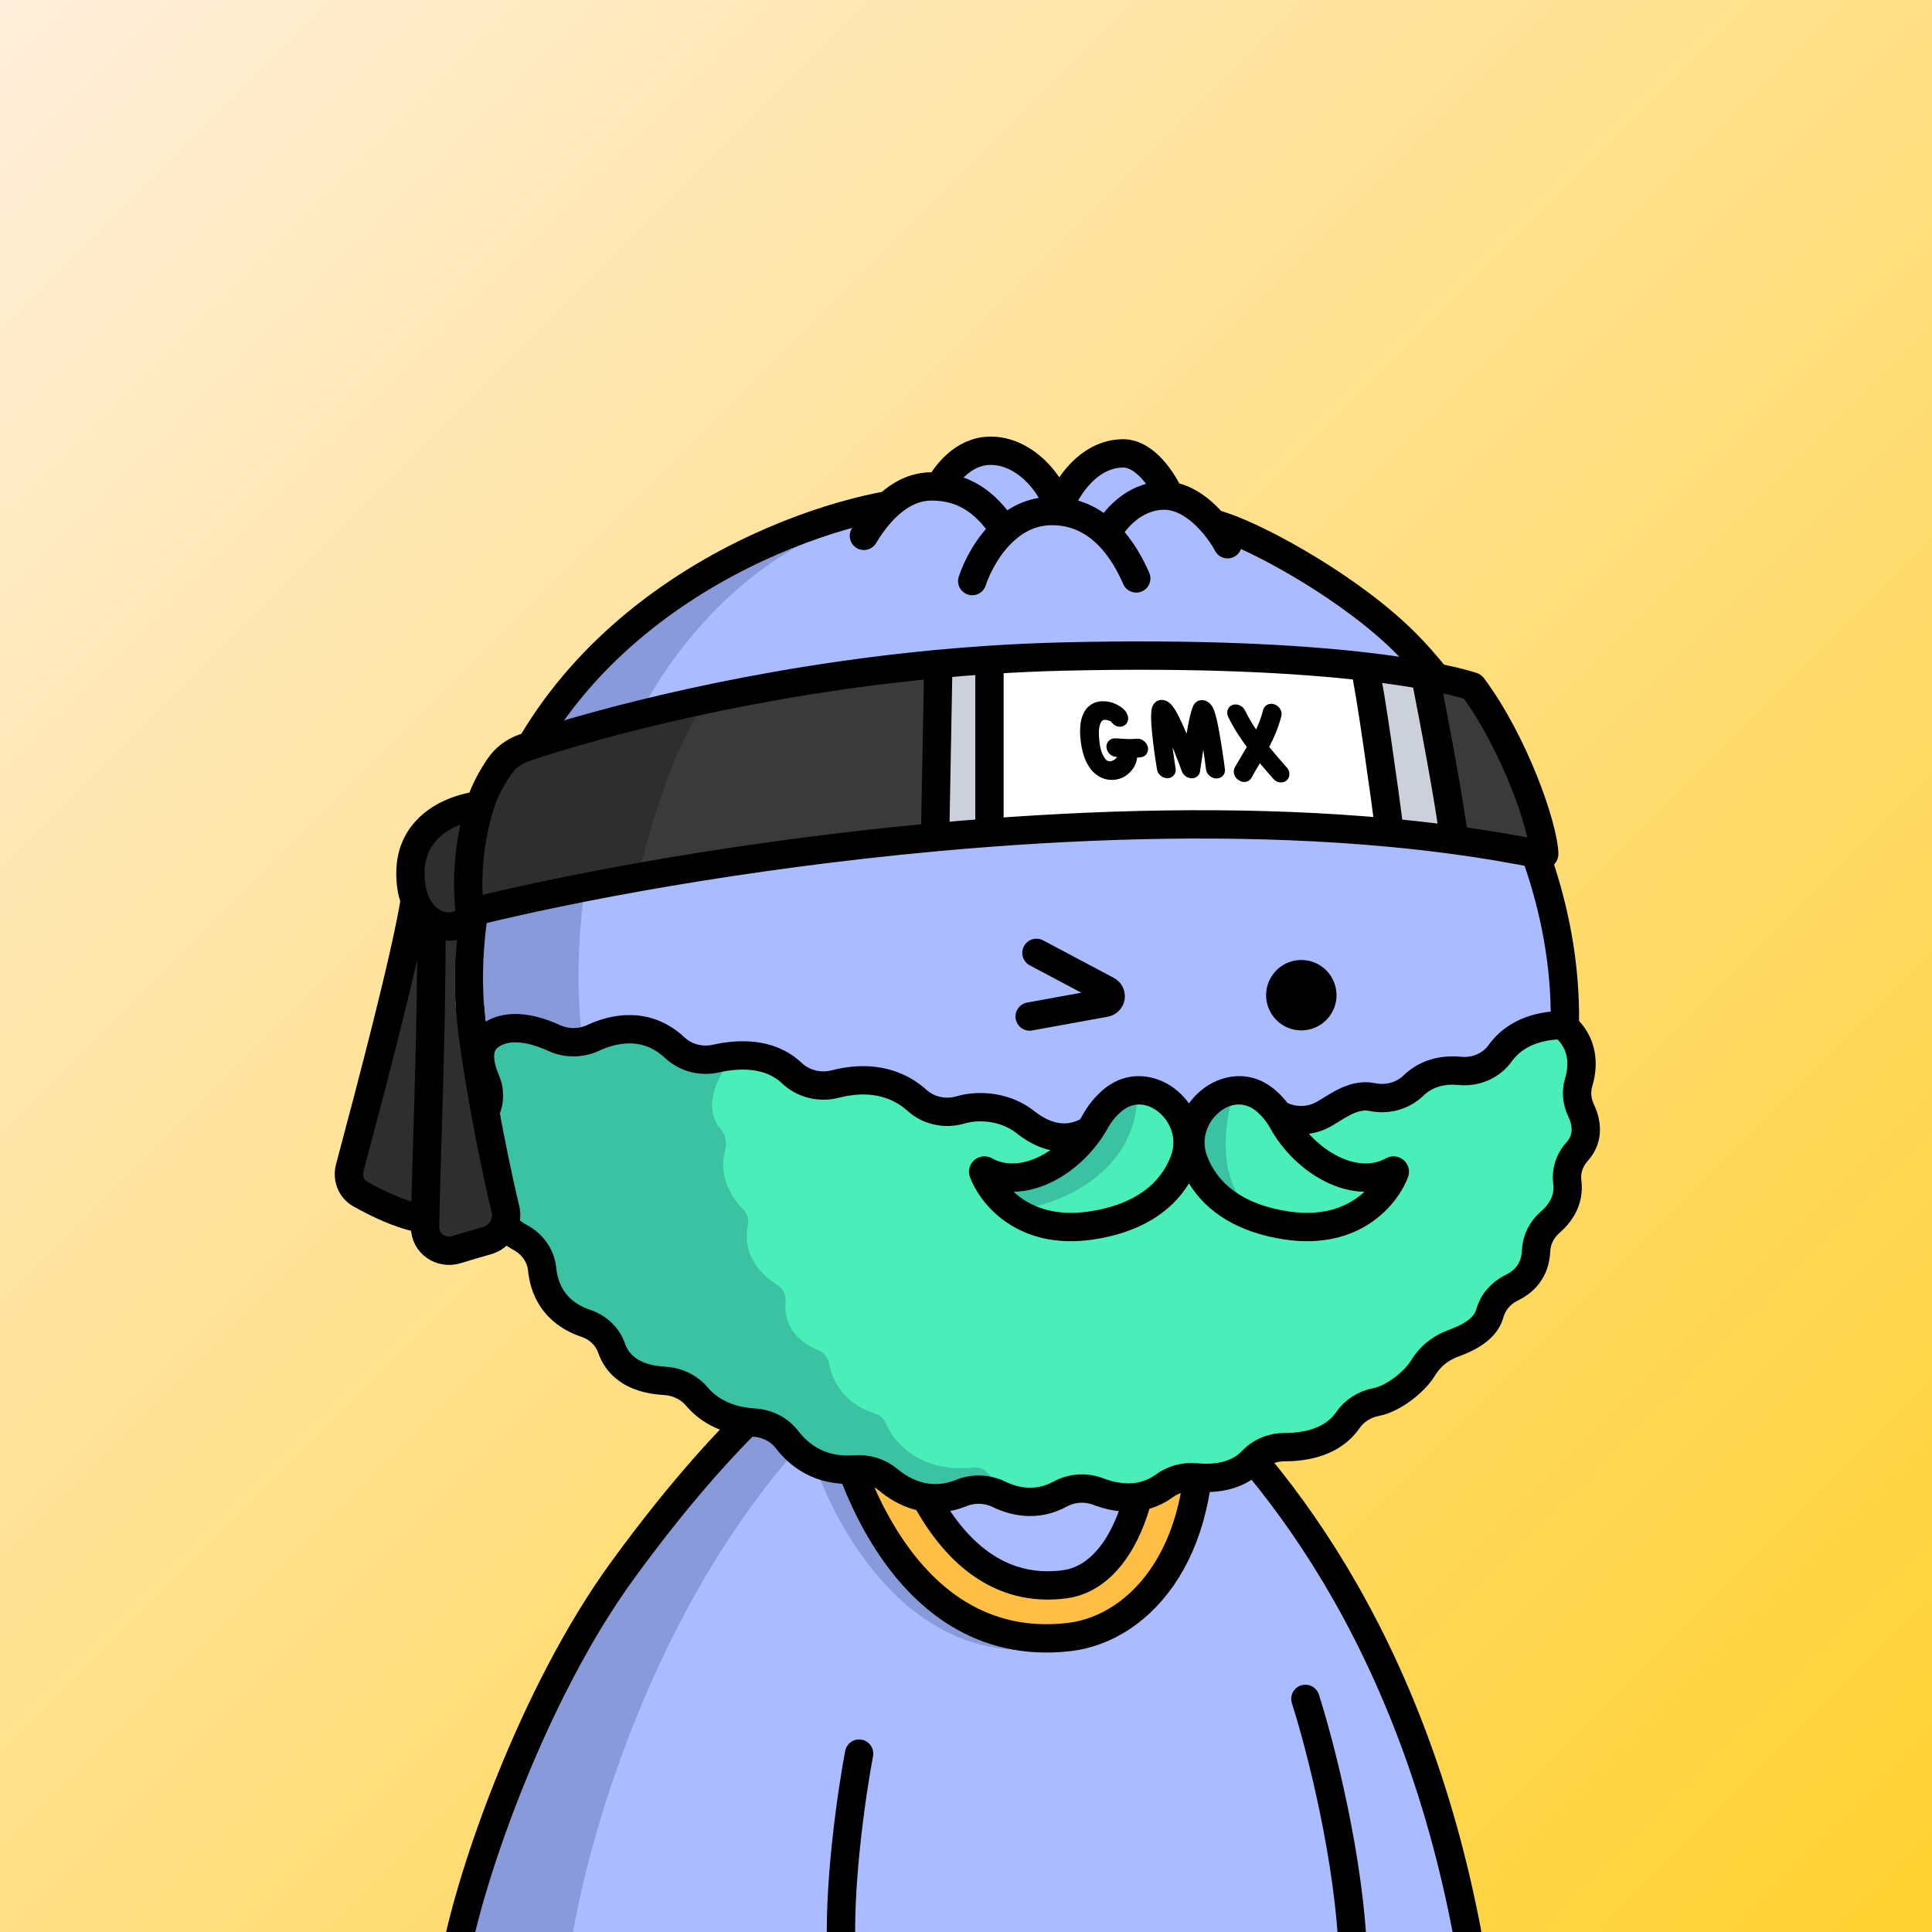 <svg
      xmlns="http://www.w3.org/2000/svg"
      preserveAspectRatio="xMidYMin meet"
      fill="none"
      viewBox="0 0 1500 1500"
    >
      <rect x="0" y="0" width="1500" height="1500" fill="#808080" stroke="none"/>
      <g>
      <path fill="url(#prefix__paint0_linear_53_28789)" d="M0 0h1500v1500H0z"/><defs><linearGradient id="prefix__paint0_linear_53_28789" x1="1500" y1="1500" x2="0" y2="0" gradientUnits="userSpaceOnUse">
<stop stop-color="#FFD130"/>
<stop offset="1" stop-color="#FFEEDB"/>
</linearGradient></defs>
      <g clip-path="url(#clip0_481_242)">
<path d="M773 1011.5C543.4 1029.9 398.667 1353.5 355 1513H1138.5C1075.7 1127 868.667 1017.83 773 1011.5Z" fill="#AABBFF"/>
<path d="M811 1280C687.917 1280 657.695 1108.98 636.494 1056.37L672.5 1036.5C698.546 1079 678 1223.26 817.341 1223.26C897.823 1223.26 890.471 1107.69 893.5 1069L925.078 1078.72C943.048 1128.09 934.084 1280 811 1280Z" fill="#FFBF44"/>
<path d="M409.87 1339.62C462.691 1207.98 569.086 1113.24 605.384 1082.33L674 1033.5L749.5 1019.5C714.349 1038.35 682.856 1061.71 654.706 1088C651.768 1090.74 648.866 1093.52 646 1096.33L666.5 1151.5L711.5 1227.5L794 1281C694.4 1281 640.511 1171.67 626.016 1117C504.162 1250 454.262 1436.12 443.159 1511H353.699C350.414 1508.73 357.049 1471.27 409.87 1339.62Z" fill="#001647" fill-opacity="0.2"/>
<path d="M353.5 1519.5C365.5 1454.33 414.5 1313.6 483.5 1219C530.101 1155.11 577.468 1101.29 629.141 1059.66C710.278 994.299 826.037 996.323 905.02 1064.27C1000.08 1146.05 1103.44 1290.29 1142.5 1519.5M1013.5 1319C1024.83 1354.33 1048.1 1443.9 1050.5 1519.5M667 1361.5C661.167 1392.33 650.3 1467.1 653.5 1519.5" stroke="black" stroke-width="22" stroke-linecap="round"/>
<path d="M641 1053C646.167 1120.96 694.74 1286.58 830 1271C886.247 1264.52 942.787 1201.64 929.5 1083.5" stroke="black" stroke-width="22"/>
<path d="M683 1036.5C686.93 1097.17 723.991 1243.91 826.865 1230C869.644 1224.22 899.605 1159.96 889.5 1054.5" stroke="black" stroke-width="22"/>
</g>
<defs>
<clipPath id="clip0_481_242">
<rect width="1500" height="1500" fill="white"/>
</clipPath>
</defs>
      <g clip-path="url(#clip0_497_1194)">
<path d="M379.667 654.812C432.345 471.574 618.472 401.981 699.114 390.653C740.985 382.718 849.655 375.215 949.364 408.675C980 418.956 1049.88 457.388 1091.92 499.818C1144.47 552.856 1272.97 732.052 1185.05 927.725C1097.12 1123.4 758.414 1092.29 612.749 1051.82C464.472 1010.63 314.48 881.563 379.667 654.812Z" fill="#AABBFF"/>
<path d="M449.293 747.204C454.734 531.068 585.306 432.345 649.911 410C432.292 459.565 365.296 655.455 364 747.204C377.99 984.871 584.496 1053.43 681 1058C601.498 1044.46 443.853 963.339 449.293 747.204Z" fill="#001647" fill-opacity="0.2"/>
<path d="M379.667 654.812C432.345 471.574 618.472 401.981 699.114 390.653C740.985 382.718 849.655 375.215 949.364 408.675C980 418.956 1049.88 457.388 1091.92 499.818C1144.47 552.856 1272.97 732.052 1185.05 927.725C1097.12 1123.4 758.414 1092.29 612.749 1051.82C464.472 1010.63 314.48 881.563 379.667 654.812Z" stroke="black" stroke-width="22" stroke-linecap="round"/>
</g>
<defs>
    <clipPath id="prefix__clip0_299_662"><path fill="#fff" d="M0 0h1500v1500H0z"/></clipPath>
</defs>
      <g clip-path="url(#clip0_624_3473)">
<path d="M1010.33 800C1015.74 800 1021.02 798.397 1025.52 795.394C1030.01 792.39 1033.52 788.121 1035.59 783.127C1037.65 778.132 1038.2 772.637 1037.14 767.334C1036.09 762.032 1033.48 757.162 1029.66 753.339C1025.84 749.517 1020.97 746.913 1015.67 745.859C1010.36 744.804 1004.87 745.345 999.873 747.414C994.879 749.483 990.61 752.986 987.606 757.481C984.603 761.976 983 767.261 983 772.667C983 779.916 985.88 786.868 991.006 791.994C996.132 797.12 1003.08 800 1010.33 800Z" fill="black"/>
<path d="M799.421 789.214L858.141 778.547C859.189 778.352 860.151 777.837 860.895 777.073C861.639 776.309 862.128 775.334 862.294 774.28C862.455 773.224 862.285 772.143 861.808 771.187C861.331 770.234 860.569 769.453 859.628 768.954L804.701 739.807" stroke="black" stroke-width="22" stroke-miterlimit="10" stroke-linecap="round"/>
<path d="M870.88 910.959C896.593 937.099 946.447 937.099 972.167 910.959" stroke="black" stroke-width="22" stroke-miterlimit="10" stroke-linecap="round"/>
</g>
<defs>
<clipPath id="clip0_624_3473">
<rect width="1500" height="1500" fill="white"/>
</clipPath>
</defs>
      <g clip-path="url(#clip0_911_60)">
<path d="M460.219 805.943C475.82 798.654 501.529 792.379 524.163 813.654C528.273 817.448 533.363 820.195 538.941 821.629C544.519 823.064 550.397 823.138 556.006 821.844C573.016 818.048 597.437 816.739 614.831 833.2C619.122 837.278 624.509 840.214 630.429 841.701C636.349 843.188 642.586 843.172 648.487 841.654C666.028 837.128 691.038 835.634 712.05 854.378C716.422 858.314 721.858 861.079 727.777 862.377C733.697 863.675 739.88 863.459 745.668 861.751C760.092 857.479 781.675 858.939 797.48 872.31C825.383 893.165 845.774 879.144 856.08 870.512C870.479 858.485 893.106 853.242 922.921 866.523C927.217 868.397 911.011 867.005 915.75 867.096C920.49 867.188 925.194 866.353 929.559 864.645C944.143 859.052 968.025 848.964 990.335 863.68C995.352 867.057 1001.27 869.088 1007.43 869.551C1013.6 870.014 1019.78 868.891 1025.3 866.304C1035.45 861.452 1049.43 848.421 1065.43 851.757C1071.13 852.957 1077.07 852.771 1082.66 851.217C1088.26 849.662 1093.33 846.792 1097.37 842.883C1104.59 835.865 1116.15 829.719 1133.7 831.455C1139.73 832.011 1145.81 831.026 1151.28 828.607C1156.75 826.188 1161.4 822.426 1164.73 817.727C1172.28 807.178 1186.55 796.425 1212.99 795.806C1212.99 795.806 1234.77 809.638 1225.67 840.375C1223.58 847.477 1224.19 855.043 1227.42 861.786C1231.51 870.369 1234.43 883.066 1224.5 894.062C1221.55 897.291 1219.34 901.052 1218.02 905.111C1216.7 909.17 1216.3 913.44 1216.82 917.657C1218.75 932.06 1211.05 942.419 1203.6 948.896C1196.92 954.64 1192.97 962.615 1192.61 971.078C1191.97 987.295 1182.39 995.66 1173.39 999.937C1169.26 1001.99 1165.63 1004.82 1162.75 1008.26C1159.87 1011.69 1157.8 1015.65 1156.67 1019.88C1152.69 1033.88 1135.86 1040.13 1128.34 1042.97C1120.83 1045.81 1111.83 1050.78 1104.8 1062.18C1097.77 1073.58 1081.12 1086.14 1068.45 1088.54C1063.95 1089.41 1059.68 1091.1 1055.9 1093.53C1052.12 1095.95 1048.9 1099.06 1046.44 1102.66C1034.48 1120.03 1012.92 1123.54 997.649 1123.54C992.899 1123.5 988.197 1124.4 983.858 1126.19C979.519 1127.97 975.643 1130.6 972.488 1133.89C959.959 1147.29 941.13 1148.29 928.218 1147.03C919.494 1146.22 910.786 1148.61 903.945 1153.68C886.051 1166.67 866.187 1163.2 852.742 1158.06C847.995 1156.23 842.86 1155.45 837.739 1155.77C832.618 1156.09 827.651 1157.52 823.228 1159.93C804.494 1170.17 786.893 1165.72 775.279 1160.03C770.81 1157.89 765.888 1156.71 760.871 1156.56C755.853 1156.41 750.868 1157.31 746.278 1159.18C720.94 1169.33 700.843 1158.33 689.532 1148.82C686.082 1145.93 682.031 1143.74 677.633 1142.37C673.235 1140.99 668.583 1140.48 663.967 1140.85C636.193 1143.07 619.776 1129.1 611.091 1117.75C608.171 1113.92 604.368 1110.74 599.961 1108.45C595.553 1106.16 590.653 1104.81 585.618 1104.5C561.872 1103.05 548.422 1092.98 541.153 1084.38C538.145 1080.8 534.353 1077.85 530.028 1075.74C525.704 1073.62 520.946 1072.39 516.073 1072.11C488.965 1070.6 478.706 1057.76 474.909 1046.89C473.409 1042.47 470.835 1038.41 467.388 1035.05C463.94 1031.69 459.709 1029.1 455.023 1027.5C429.48 1018.94 422.413 999.936 420.942 985.655C420.48 980.616 418.728 975.748 415.833 971.459C412.938 967.169 408.984 963.582 404.299 960.997C384.079 950.136 381.744 934.663 383.019 924.205C383.85 916.922 381.827 909.597 377.32 903.573C371.088 895.114 365.408 881.616 375.03 866.267C377.603 862.177 379.137 857.593 379.517 852.863C379.897 848.133 379.112 843.381 377.221 838.969C372.334 827.6 369.038 812.67 379.982 804.456C394.838 793.255 415.968 799.376 430.262 805.914C434.922 808.066 440.05 809.188 445.247 809.193C450.444 809.198 455.569 808.086 460.219 805.943Z" fill="#4AEEB9"/>
<path d="M559.543 876.665C545.123 859.855 557.331 835.636 566.454 824.413C560.927 822.571 548.96 818.866 545.318 818.788C540.765 818.691 527.176 815.109 518.697 809.285C510.218 803.46 512.667 807.275 505.625 805.243C498.582 803.212 480.886 802.364 478.863 802.32C476.839 802.277 441.295 807.632 439.778 807.6C438.26 807.567 402.068 795.978 400.56 795.475C399.354 795.074 384.005 804.371 376.481 809.07L375.865 837.745C375.849 838.497 374.828 854.653 374.319 862.637L374.292 911.077L398.67 954.394L421.72 988.747L452.684 1031.73L479.964 1057.71L512.049 1072.04L576.734 1100.22L617.663 1126.96L656.354 1140.02L706.601 1157.08L749.096 1157.99L788.05 1158.82C780.022 1156.92 771.799 1149.38 766.552 1143.38C764.045 1140.51 760.276 1138.96 756.49 1139.36C715.191 1143.75 694.664 1121.11 687.589 1104.9C686.111 1101.51 683.291 1098.81 679.766 1097.7C655.194 1089.96 646.026 1071.74 643.706 1058.71C642.893 1054.15 639.87 1050.07 635.563 1048.35C613.408 1039.54 608.801 1023.1 609.835 1011C610.272 1005.89 608.173 1000.55 603.832 997.826C580.686 983.294 577.921 964.469 580.559 952.142C581.528 947.614 580.532 942.638 577.294 939.328C560.382 922.041 559.702 904.215 563.112 892.424C564.66 887.074 563.169 880.893 559.543 876.665Z" fill="#001647" fill-opacity="0.2"/>
<path d="M524.163 813.654C501.529 792.379 475.82 798.654 460.219 805.943C455.569 808.086 450.444 809.198 445.247 809.193C440.05 809.188 434.921 808.066 430.262 805.914C415.968 799.376 394.838 793.255 379.982 804.456C369.038 812.67 372.334 827.6 377.221 838.969C379.112 843.381 379.897 848.133 379.517 852.863C379.137 857.593 377.603 862.177 375.03 866.267C365.408 881.616 371.088 895.114 377.32 903.573C381.827 909.597 383.85 916.922 383.019 924.205C381.744 934.663 384.079 950.136 404.299 960.997C408.984 963.582 412.938 967.169 415.833 971.459C418.728 975.748 420.48 980.616 420.942 985.655C422.413 999.936 429.48 1018.94 455.023 1027.5C459.709 1029.1 463.94 1031.69 467.388 1035.05C470.835 1038.41 473.409 1042.47 474.909 1046.89C478.706 1057.76 488.965 1070.6 516.073 1072.11C520.946 1072.39 525.704 1073.62 530.028 1075.74C534.353 1077.85 538.145 1080.8 541.153 1084.38C548.422 1092.98 561.872 1103.05 585.618 1104.5C590.653 1104.81 595.553 1106.16 599.961 1108.45C604.368 1110.74 608.171 1113.92 611.091 1117.75C619.776 1129.1 636.193 1143.07 663.967 1140.85C668.583 1140.48 673.235 1140.99 677.633 1142.37C682.031 1143.74 686.082 1145.93 689.532 1148.82C700.843 1158.33 720.94 1169.33 746.278 1159.18C750.868 1157.31 755.853 1156.41 760.871 1156.56C765.888 1156.71 770.81 1157.89 775.278 1160.03C786.893 1165.72 804.494 1170.17 823.228 1159.93C827.651 1157.52 832.618 1156.09 837.739 1155.77C842.86 1155.45 847.995 1156.23 852.742 1158.06C866.187 1163.2 886.051 1166.67 903.945 1153.68C910.786 1148.61 919.494 1146.22 928.218 1147.03C941.13 1148.29 959.959 1147.29 972.488 1133.89C975.643 1130.6 979.519 1127.97 983.858 1126.19C988.197 1124.4 992.899 1123.5 997.649 1123.54C1012.92 1123.54 1034.48 1120.03 1046.44 1102.66C1048.9 1099.06 1052.12 1095.95 1055.9 1093.53C1059.68 1091.1 1063.94 1089.41 1068.45 1088.54C1081.12 1086.14 1097.77 1073.58 1104.8 1062.18C1111.83 1050.78 1120.83 1045.81 1128.34 1042.97L1128.55 1042.89C1136.16 1040.01 1152.72 1033.75 1156.67 1019.88C1157.8 1015.65 1159.87 1011.69 1162.75 1008.26C1165.63 1004.82 1169.26 1001.99 1173.39 999.937C1182.39 995.66 1191.97 987.295 1192.61 971.078C1192.97 962.615 1196.92 954.64 1203.6 948.896C1211.05 942.419 1218.75 932.06 1216.82 917.657C1216.3 913.44 1216.7 909.17 1218.02 905.111C1219.34 901.052 1221.55 897.291 1224.5 894.062C1234.43 883.066 1231.51 870.369 1227.42 861.786C1224.19 855.043 1223.58 847.477 1225.67 840.375C1234.77 809.638 1212.99 795.806 1212.99 795.806C1186.55 796.425 1172.28 807.178 1164.73 817.727C1161.4 822.426 1156.75 826.188 1151.28 828.607C1145.81 831.026 1139.73 832.011 1133.7 831.455C1116.15 829.719 1104.59 835.865 1097.37 842.883C1093.33 846.792 1088.26 849.662 1082.66 851.217C1077.07 852.771 1071.13 852.957 1065.43 851.757C1049.43 848.421 1035.45 861.452 1025.3 866.304C1019.78 868.891 1013.6 870.014 1007.43 869.551C1001.27 869.088 995.352 867.057 990.335 863.68C976.056 854.261 959.164 863.539 945.029 872.906C932.675 881.092 917.921 879.217 904.652 872.618C885.317 863.002 866.772 861.581 856.08 870.512C845.774 879.144 825.383 893.165 797.48 872.31C781.675 858.939 760.092 857.479 745.668 861.751C739.88 863.459 733.697 863.675 727.777 862.377C721.858 861.079 716.422 858.314 712.05 854.378C691.038 835.634 666.028 837.128 648.487 841.654C642.585 843.172 636.349 843.188 630.429 841.701C624.509 840.214 619.122 837.278 614.831 833.2C597.437 816.739 573.016 818.048 556.006 821.844C550.397 823.138 544.519 823.064 538.941 821.629C533.363 820.195 528.272 817.448 524.163 813.654Z" stroke="black" stroke-width="22" stroke-miterlimit="10"/>
<path d="M847.684 952.99C796.393 960.533 771.057 930.01 764.065 911.56C763.735 910.688 764.715 909.945 765.529 910.399C794.794 926.75 833.656 903.637 851.184 871.99C854.749 865.552 859.18 860.308 864.102 856.095C892.633 831.676 933.121 867.002 920.263 902.286C911.028 927.625 887.792 947.092 847.684 952.99Z" fill="#4AEEB9"/>
<path d="M999.033 952.99C1050.32 960.533 1075.66 930.01 1082.65 911.56C1082.98 910.688 1082 909.945 1081.19 910.399C1051.92 926.75 1013.06 903.637 995.533 871.99C991.967 865.552 987.536 860.308 982.614 856.095C954.083 831.676 913.595 867.002 926.454 902.286C935.688 927.625 958.924 947.092 999.033 952.99Z" fill="#4AEEB9"/>
<path d="M883 852.5C880.2 911.7 822.5 934.5 794 938.5L769.5 916.5L826.5 903.5L851 878.5L858 857.5L883 852.5Z" fill="#001647" fill-opacity="0.2"/>
<path d="M970 938.5C944.8 914.9 950.833 871.333 957 852.5L940 854.5L924.5 867V897L945 925.5L970 938.5Z" fill="#001647" fill-opacity="0.2"/>
<path fill-rule="evenodd" clip-rule="evenodd" d="M923.129 856.694C920.505 853.024 917.459 849.726 914.113 846.903C898.825 834.009 875.472 829.811 856.267 846.248C850.38 851.286 845.101 857.547 840.878 865.171C833.142 879.14 820.655 891.196 807.203 897.842C793.771 904.478 780.734 905.185 770.211 899.306C765.64 896.752 760.435 897.58 756.925 900.315C753.272 903.161 751.024 908.5 753.096 913.968C761.559 936.297 791.257 970.816 848.601 962.383C884.621 957.086 909.524 941.229 923.129 918.755C936.733 941.229 961.636 957.086 997.656 962.384C1055 970.817 1084.7 936.297 1093.16 913.968C1095.23 908.5 1092.99 903.161 1089.33 900.315C1085.82 897.58 1080.62 896.752 1076.05 899.307C1065.52 905.186 1052.49 904.479 1039.06 897.842C1025.6 891.196 1013.12 879.14 1005.38 865.171C1001.16 857.547 995.878 851.287 989.991 846.248C970.785 829.811 947.433 834.01 932.145 846.904C928.799 849.726 925.753 853.024 923.129 856.694ZM899.929 863.721C891.054 856.236 879.898 854.981 870.572 862.962C866.614 866.35 863.033 870.578 860.124 875.83C850.333 893.508 834.625 908.832 816.948 917.566C807.598 922.186 797.32 925.111 786.94 925.299C798.415 936.011 817.19 944.766 845.401 940.617C882.42 935.173 901.682 917.782 909.245 897.029C913.863 884.357 909.026 871.393 899.929 863.721ZM946.329 863.721C937.232 871.394 932.395 884.358 937.013 897.029C944.576 917.782 963.838 935.174 1000.86 940.618C1029.07 944.766 1047.84 936.011 1059.32 925.299C1048.94 925.111 1038.66 922.186 1029.31 917.566C1011.63 908.832 995.925 893.508 986.134 875.83C983.225 870.578 979.643 866.35 975.686 862.962C966.36 854.981 955.203 856.236 946.329 863.721Z" fill="black"/>
</g>
<defs>
<clipPath id="clip0_911_60">
<rect width="1500" height="1500" fill="white"/>
</clipPath>
</defs>
      <g clip-path="url(#clip0_1180_44959)">
<path d="M711.94 381.541L669.138 415.004L754.914 456.956C786.09 456.451 856.04 454.579 886.429 451.127C916.817 447.675 946.703 430.594 957.848 422.485L912.882 387.272L890.772 360.146L852.07 352.844L816.711 388.83L811.119 369.892L779.2 357.196L748.101 362.456L711.94 381.541Z" fill="#AABBFF"/>
<path d="M754.823 451.145C758.386 440.393 766.661 423.631 780.081 411.559M882.17 449.083C878.062 439.675 870.922 425.659 859.411 414.501M670.743 416.037C678.291 403.405 696.028 378.1 722.448 377.672C724.832 377.634 727.122 377.712 729.323 377.895M780.081 411.559C789.433 403.145 801.285 397.009 815.783 396.774C818.147 396.736 820.438 396.825 822.658 397.03M780.081 411.559C771.884 400.903 758.35 380.305 729.323 377.895M953.095 422.563C946.826 410.677 929.573 387.795 908.089 385.052M859.411 414.501C864.186 404.755 879.655 385.169 903.328 384.785C904.936 384.759 906.524 384.852 908.089 385.052M859.411 414.501C850.192 405.565 838.17 398.463 822.658 397.03M729.323 377.895C734.108 368.72 747.587 350.309 768.512 349.97C795.461 349.534 817.557 375.809 822.658 397.03M908.089 385.052C903.334 374.267 889.367 351.713 871.612 352C849.419 352.36 832.274 370.674 822.592 392.964" stroke="black" stroke-width="22" stroke-linecap="round"/>
<path d="M1147.72 536.257C1175.16 568.613 1193.59 631.056 1199.71 659.647C1199.86 660.321 1199.29 660.905 1198.6 660.815L1158.5 655.5L857.083 638.505C857.028 638.502 856.972 638.503 856.917 638.509L525 675L379.741 705.843C379.303 705.936 378.859 705.726 378.638 705.337C373.216 695.769 359.907 687.702 355 729C349 779.5 358.667 822.167 366 844.5L397.708 956.965C397.866 957.524 397.516 958.099 396.947 958.216L361.6 965.48C361.533 965.493 361.466 965.5 361.398 965.5H332.524C332.196 965.5 331.889 965.339 331.702 965.069L318.655 946.224C318.554 946.077 318.415 945.961 318.253 945.886L272.713 924.83C272.294 924.636 272.062 924.182 272.151 923.729L282 873.5L318.462 721.161C318.487 721.054 318.495 720.944 318.485 720.836L313.532 667.346C313.511 667.122 313.567 666.897 313.689 666.709L331.823 638.773C331.938 638.595 332.106 638.459 332.304 638.384L368.112 624.649C368.36 624.554 368.561 624.363 368.668 624.12L387.796 580.961C387.924 580.671 388.183 580.459 388.492 580.39L635 525.5L807.5 510.5H1025.9C1025.97 510.5 1026.03 510.507 1026.1 510.521L1147.17 535.93C1147.38 535.975 1147.58 536.088 1147.72 536.257Z" fill="#3A3A3A"/>
<path d="M548 544.5C520.8 582.5 501.334 653.667 495 684.5L364 706V662.5L380.5 607.5L399.5 580L495 556L548 544.5Z" fill="black" fill-opacity="0.2"/>
<path d="M327.5 708C328.3 709.6 348.5 716.333 358.5 719.5V634.5C358.5 630.167 357.6 621.5 354 621.5C349.5 621.5 335 634 331 638.5C327 643 314.5 670 313.5 672.5C312.5 675 326.5 706 327.5 708Z" fill="black" fill-opacity="0.2"/>
<path d="M288 848L317 724.5L340.5 719.5L358.5 724.5C359.5 734.5 361.5 755.3 361.5 758.5C361.5 762.5 365 796.5 368.5 820.5C372 844.5 373 848 374.5 858.5C376 869 378 877 379.5 895.5C381 914 386.5 921 386.5 926C386.5 931 390.5 949.5 392 953C393.5 956.5 390 964.5 386.5 968.5C383 972.5 370 971.5 355.5 968.5C341 965.5 337 962 329.5 953C322 944 324 944.5 319 944.5C314 944.5 292.5 941 285 941C279 941 274.167 919.667 272.5 909L288 848Z" fill="black" fill-opacity="0.2"/>
<path d="M768.5 518L772 651C844.8 639.4 1007.33 646.167 1078 651L1062 521.5C1023.17 516.5 934.8 506.9 892 508.5C849.2 510.1 791.833 515.5 768.5 518Z" fill="white"/>
<path d="M732.5 518L725.5 652.5L768 646.5V515.5L732.5 518Z" fill="#CCD0DA"/>
<path d="M1062 515.5L1077.5 646.5L1128 644L1106.5 522.5L1062 515.5Z" fill="#CCD0DA"/>
<path d="M888.024 575.221C886.498 573.977 884.549 573.388 882.538 573.536C880.423 573.758 878.31 573.853 876.199 573.796C874.371 573.768 872.544 573.639 870.614 573.508L869.843 573.446C869.302 573.412 868.762 573.353 868.222 573.345C867.398 573.307 866.575 573.269 865.648 573.255C864.721 573.241 863.766 573.379 862.91 573.748C862.055 574.116 861.274 574.689 860.671 575.367C860.043 576.044 859.592 576.877 859.321 577.763C859.05 578.649 858.959 579.588 859.075 580.455C859.277 582.416 860.203 584.21 861.626 585.452C863.048 586.822 864.916 587.613 866.795 587.641L867.387 587.65C867.098 588.078 866.757 588.48 866.365 588.856C865.71 589.558 864.956 590.08 864.074 590.474C863.218 590.868 862.288 591.057 861.515 591.071C860.821 591.01 860.129 590.796 859.516 590.456C858.903 590.116 858.395 589.625 857.967 589.008C856.957 587.62 856.13 586.107 855.536 584.547C854.472 581.631 853.823 578.62 853.561 575.463C852.852 569.578 853.048 565.105 854.201 562.096C854.741 560.476 855.528 559.496 856.461 559.103C857.005 558.908 857.547 558.84 858.113 558.874C858.756 558.909 859.424 559.021 860.014 559.182C860.604 559.344 861.193 559.556 861.756 559.794C862.037 559.925 862.319 560.057 862.6 560.213C863.28 561.241 864.167 562.144 865.161 562.846C866.41 563.73 867.87 564.209 869.364 564.232C870.265 564.271 871.272 564.083 872.127 563.714C872.983 563.346 873.764 562.773 874.367 562.07C874.996 561.342 875.447 560.484 875.693 559.572C875.938 558.66 875.979 557.669 875.813 556.725C875.622 555.731 875.302 554.759 874.826 553.837C874.151 552.504 873.19 551.32 872.122 550.413C870.827 549.224 869.374 548.21 867.892 547.476C864.547 545.569 860.725 544.519 856.94 544.462C855.525 544.364 854.107 544.47 852.738 544.754C851.446 545.015 850.178 545.428 848.933 545.994C847.558 546.634 846.284 547.48 845.161 548.506C844.012 549.531 843.041 550.712 842.196 552.072C840.399 555.148 839.292 558.488 838.904 562.017C838.398 566.562 838.457 571.14 839.111 575.626C840.21 584.671 842.78 591.882 846.797 597.029C848.716 599.55 851.08 601.62 853.89 603.163C856.521 604.602 859.47 605.409 862.404 605.53L862.893 605.537C862.893 605.537 862.945 605.538 862.971 605.538C865.623 605.578 868.206 605.083 870.642 604.077C873.156 603.047 875.393 601.53 877.251 599.625C879.055 597.847 880.477 595.783 881.49 593.484C882.237 591.791 882.676 590.018 882.832 588.214C882.96 588.216 883.089 588.218 883.244 588.195C884.017 588.156 884.791 588.066 885.462 587.974C886.416 587.912 887.373 587.622 888.205 587.151C889.036 586.68 889.741 586.004 890.269 585.199C890.796 584.393 891.144 583.508 891.287 582.544C891.43 581.605 891.367 580.663 891.098 579.743C890.636 577.905 889.528 576.286 888.05 575.247L888.024 575.221Z" fill="black"/>
<path d="M950.068 590.189C949.787 588.104 949.432 585.764 949.03 583.094C948.627 580.449 948.199 577.727 947.747 574.904L946.164 565.923C945.684 563.226 945.174 560.782 944.66 558.668C944.193 556.809 943.8 555.229 943.403 553.904C943.032 552.655 942.582 551.405 942.053 550.23C941.625 549.259 941.066 548.312 940.429 547.414C939.842 546.644 939.149 545.974 938.428 545.43C937.501 544.705 936.442 544.156 935.275 543.86C934.107 543.563 932.936 543.52 931.657 543.703C930.613 543.916 929.59 544.383 928.747 545.004C927.904 545.651 927.189 546.478 926.653 547.485C926.276 548.291 925.925 549.123 925.679 549.881C925.353 550.764 925.053 551.647 924.805 552.557L923.948 555.868C923.449 557.891 922.945 560.218 922.434 563.001C922.065 565.026 921.667 567.252 921.267 569.606C918.753 563.631 916.509 558.776 914.636 555.169C913.55 552.971 912.254 550.845 910.826 548.844C910.392 548.254 909.958 547.715 909.574 547.277C909.139 546.763 908.651 546.299 908.264 546.04C907.263 545.06 905.998 544.331 904.651 543.879C903.77 543.587 902.835 543.42 901.742 543.378C900.648 543.413 899.629 543.651 898.658 544.118C897.714 544.586 896.844 545.258 896.208 546.035C895.704 546.611 895.278 547.264 894.928 547.995C894.525 548.852 894.25 549.786 894.133 550.673C893.906 551.862 893.783 553.103 893.765 554.296C893.718 555.691 893.668 557.263 893.766 559.396C893.861 561.757 894.032 564.196 894.257 566.585C894.503 569.253 894.796 572.226 895.163 575.555C895.372 577.208 895.582 578.86 895.792 580.462L896.213 583.615C896.492 585.802 896.801 587.76 897.061 589.54L897.228 590.558C897.536 592.567 897.892 594.831 898.272 597.247C898.53 599.154 899.519 600.92 900.959 602.109C902.346 603.373 904.158 604.111 906.031 604.19L906.214 604.193L906.344 604.195C907.307 604.209 908.274 603.996 909.139 603.603C910.004 603.21 910.795 602.587 911.379 601.86C911.989 601.108 912.445 600.227 912.668 599.292C912.89 598.356 912.905 597.367 912.709 596.552C912.352 594.313 912.044 592.304 911.785 590.499L910.916 584.243C910.729 582.845 910.542 581.421 910.355 579.972L912.737 586.072C913.69 588.472 914.517 590.641 915.244 592.505C915.971 594.368 916.72 596.46 917.545 598.731C918.095 600.287 919.09 601.622 920.404 602.58C921.717 603.564 923.297 604.146 925.04 604.249C926.679 604.324 928.275 603.816 929.567 602.769C930.78 601.747 931.557 600.338 931.736 598.793L931.739 598.59C931.769 598.337 931.855 597.805 931.945 597.02C932.119 595.855 932.324 594.361 932.639 592.463C932.954 590.565 933.274 588.362 933.65 585.881C933.825 584.615 934.027 583.349 934.229 582.058C934.371 582.999 934.487 583.914 934.63 584.805L935.524 591.136C935.782 592.967 936.038 595.001 936.316 597.264C936.574 599.171 937.537 600.936 938.95 602.175C940.388 603.567 942.277 604.357 944.307 604.388C945.244 604.427 946.262 604.265 947.153 603.898C948.044 603.531 948.86 602.959 949.495 602.259C950.131 601.558 950.613 600.702 950.861 599.793C951.109 598.883 951.149 597.919 951.005 597.105C950.68 594.537 950.402 592.224 950.095 590.139L950.068 590.189Z" fill="black"/>
<path d="M999.115 595.984L998.531 595.314C996.093 592.508 993.705 589.779 991.395 587.076C989.363 584.707 987.384 582.34 985.405 579.921C987.108 576.644 988.736 573.188 990.263 569.603C992.086 565.26 993.601 560.735 994.754 556.255C995.027 555.319 995.119 554.354 995.004 553.387C994.89 552.42 994.568 551.5 994.088 550.731C993.158 549.04 991.653 547.721 989.855 547.008C988.983 546.614 988.055 546.447 987.074 546.407C986.092 546.392 985.133 546.606 984.223 546.999C983.364 547.393 982.606 547.966 982.001 548.668C981.396 549.37 980.944 550.227 980.698 551.138C979.873 554.404 978.842 557.666 977.58 560.823C976.882 562.591 976.131 564.384 975.223 566.352C973.933 564.477 972.696 562.553 971.537 560.63C969.797 557.783 968.163 554.786 966.71 551.765C965.884 549.974 964.459 548.53 962.688 547.715C960.97 546.851 958.983 546.694 957.089 547.25C956.18 547.541 955.319 548.061 954.637 548.737C953.955 549.413 953.452 550.244 953.154 551.154C952.856 552.064 952.738 553.028 952.827 553.995C952.915 554.962 953.186 555.881 953.613 556.649C955.693 560.949 958.032 565.177 960.632 569.231C962.98 572.849 965.458 576.469 968.015 579.964L966.927 581.853C966.37 582.81 965.812 583.793 965.152 584.773C964.091 586.561 963.03 588.4 961.942 590.264C960.88 592.128 959.793 593.967 958.653 595.906C958.201 596.763 957.954 597.674 957.889 598.613C957.822 599.578 957.937 600.52 958.26 601.363C958.853 603.201 960.121 604.796 961.683 605.709C962.91 606.591 964.35 607.07 965.77 607.092C965.874 607.093 965.977 607.095 966.08 607.097C967.191 607.113 968.281 606.825 969.271 606.281C970.339 605.687 971.18 604.785 971.712 603.751C972.695 601.937 973.705 600.123 974.739 598.334C975.8 596.546 976.834 594.783 977.894 593.046L978.159 592.618C979.479 594.188 980.825 595.758 982.145 597.277C984.076 599.492 986.032 601.706 987.886 603.818L988.494 604.589C989.23 605.515 990.2 606.267 991.304 606.766C992.33 607.239 993.412 607.484 994.574 607.502C996.073 607.499 997.579 606.988 998.886 605.992C999.593 605.367 1000.15 604.613 1000.52 603.755C1000.9 602.897 1001.09 601.985 1001.08 601.095C1001.11 599.139 1000.39 597.274 999.091 595.856L999.115 595.984Z" fill="black"/>
<path d="M372.645 625.358C376.358 613.236 382.367 603.057 387.593 595.322C392.323 588.32 399.306 583.162 407.312 580.461C466.016 560.662 586.261 528.756 728.5 515.478M372.645 625.358C365.916 647.324 361.321 675.669 364.611 707.417C364.674 708.02 365.237 708.434 365.826 708.287C443.658 688.859 576.941 663.697 726.025 650M372.645 625.358C355.313 626.809 320.264 638.806 318.731 675.182C318.333 684.636 319.653 692.458 322.085 698.758M364.728 710.495C359.341 720.082 345.978 722.313 335.023 715.33M322.085 698.758C314.93 743.039 288.715 842.381 271.537 906.718C269.425 914.628 272.598 923.02 279.732 927.037C292.431 934.187 310.269 942.779 325.023 945.59M322.085 698.758C325.086 706.531 329.779 711.986 335.023 715.33M365 783.5C367.577 817.854 381.52 893.776 392.447 938.795C395.018 949.386 388.618 960.291 378.124 963.233C370.441 965.388 362.211 967.823 354.416 970.219C342.304 973.942 329.906 965.369 330.048 952.699C330.598 903.832 335.023 815.058 335.023 715.33M1079 646.473C1074.5 612.131 1064.3 538.252 1059.5 517.473M1079 646.473C977.994 637.044 870.366 638.795 768.222 646.473M1079 646.473C1095.87 648.048 1112.56 649.934 1129 652.157M1059.5 517.473C1007.44 511.489 931.453 507.207 825.233 509.745C805.983 510.205 786.951 511.084 768.222 512.315M1059.5 517.473C1078.14 519.616 1093.71 521.977 1106.5 524.321M768.222 646.473C768.222 610.025 768.222 532.167 768.222 512.315M768.222 646.473C754.04 647.539 739.963 648.719 726.025 650M768.222 512.315C754.816 513.196 741.565 514.259 728.5 515.478M728.5 515.478L726.025 650M1106.5 524.321C1123.14 527.371 1135.07 530.392 1142.94 532.868C1143.14 532.931 1143.31 533.054 1143.44 533.223C1175.78 576.892 1198 640.859 1198.97 662.849C1199 663.486 1198.41 663.934 1197.79 663.805C1175.46 659.19 1152.48 655.331 1129 652.157M1106.5 524.321C1112.67 555.486 1125.8 624.683 1129 652.157" stroke="black" stroke-width="22" stroke-linecap="round"/>
</g>
<defs>
<clipPath id="clip0_1180_44959">
<rect width="1500" height="1500" fill="white"/>
</clipPath>
</defs>
      
    </g>
    </svg>
